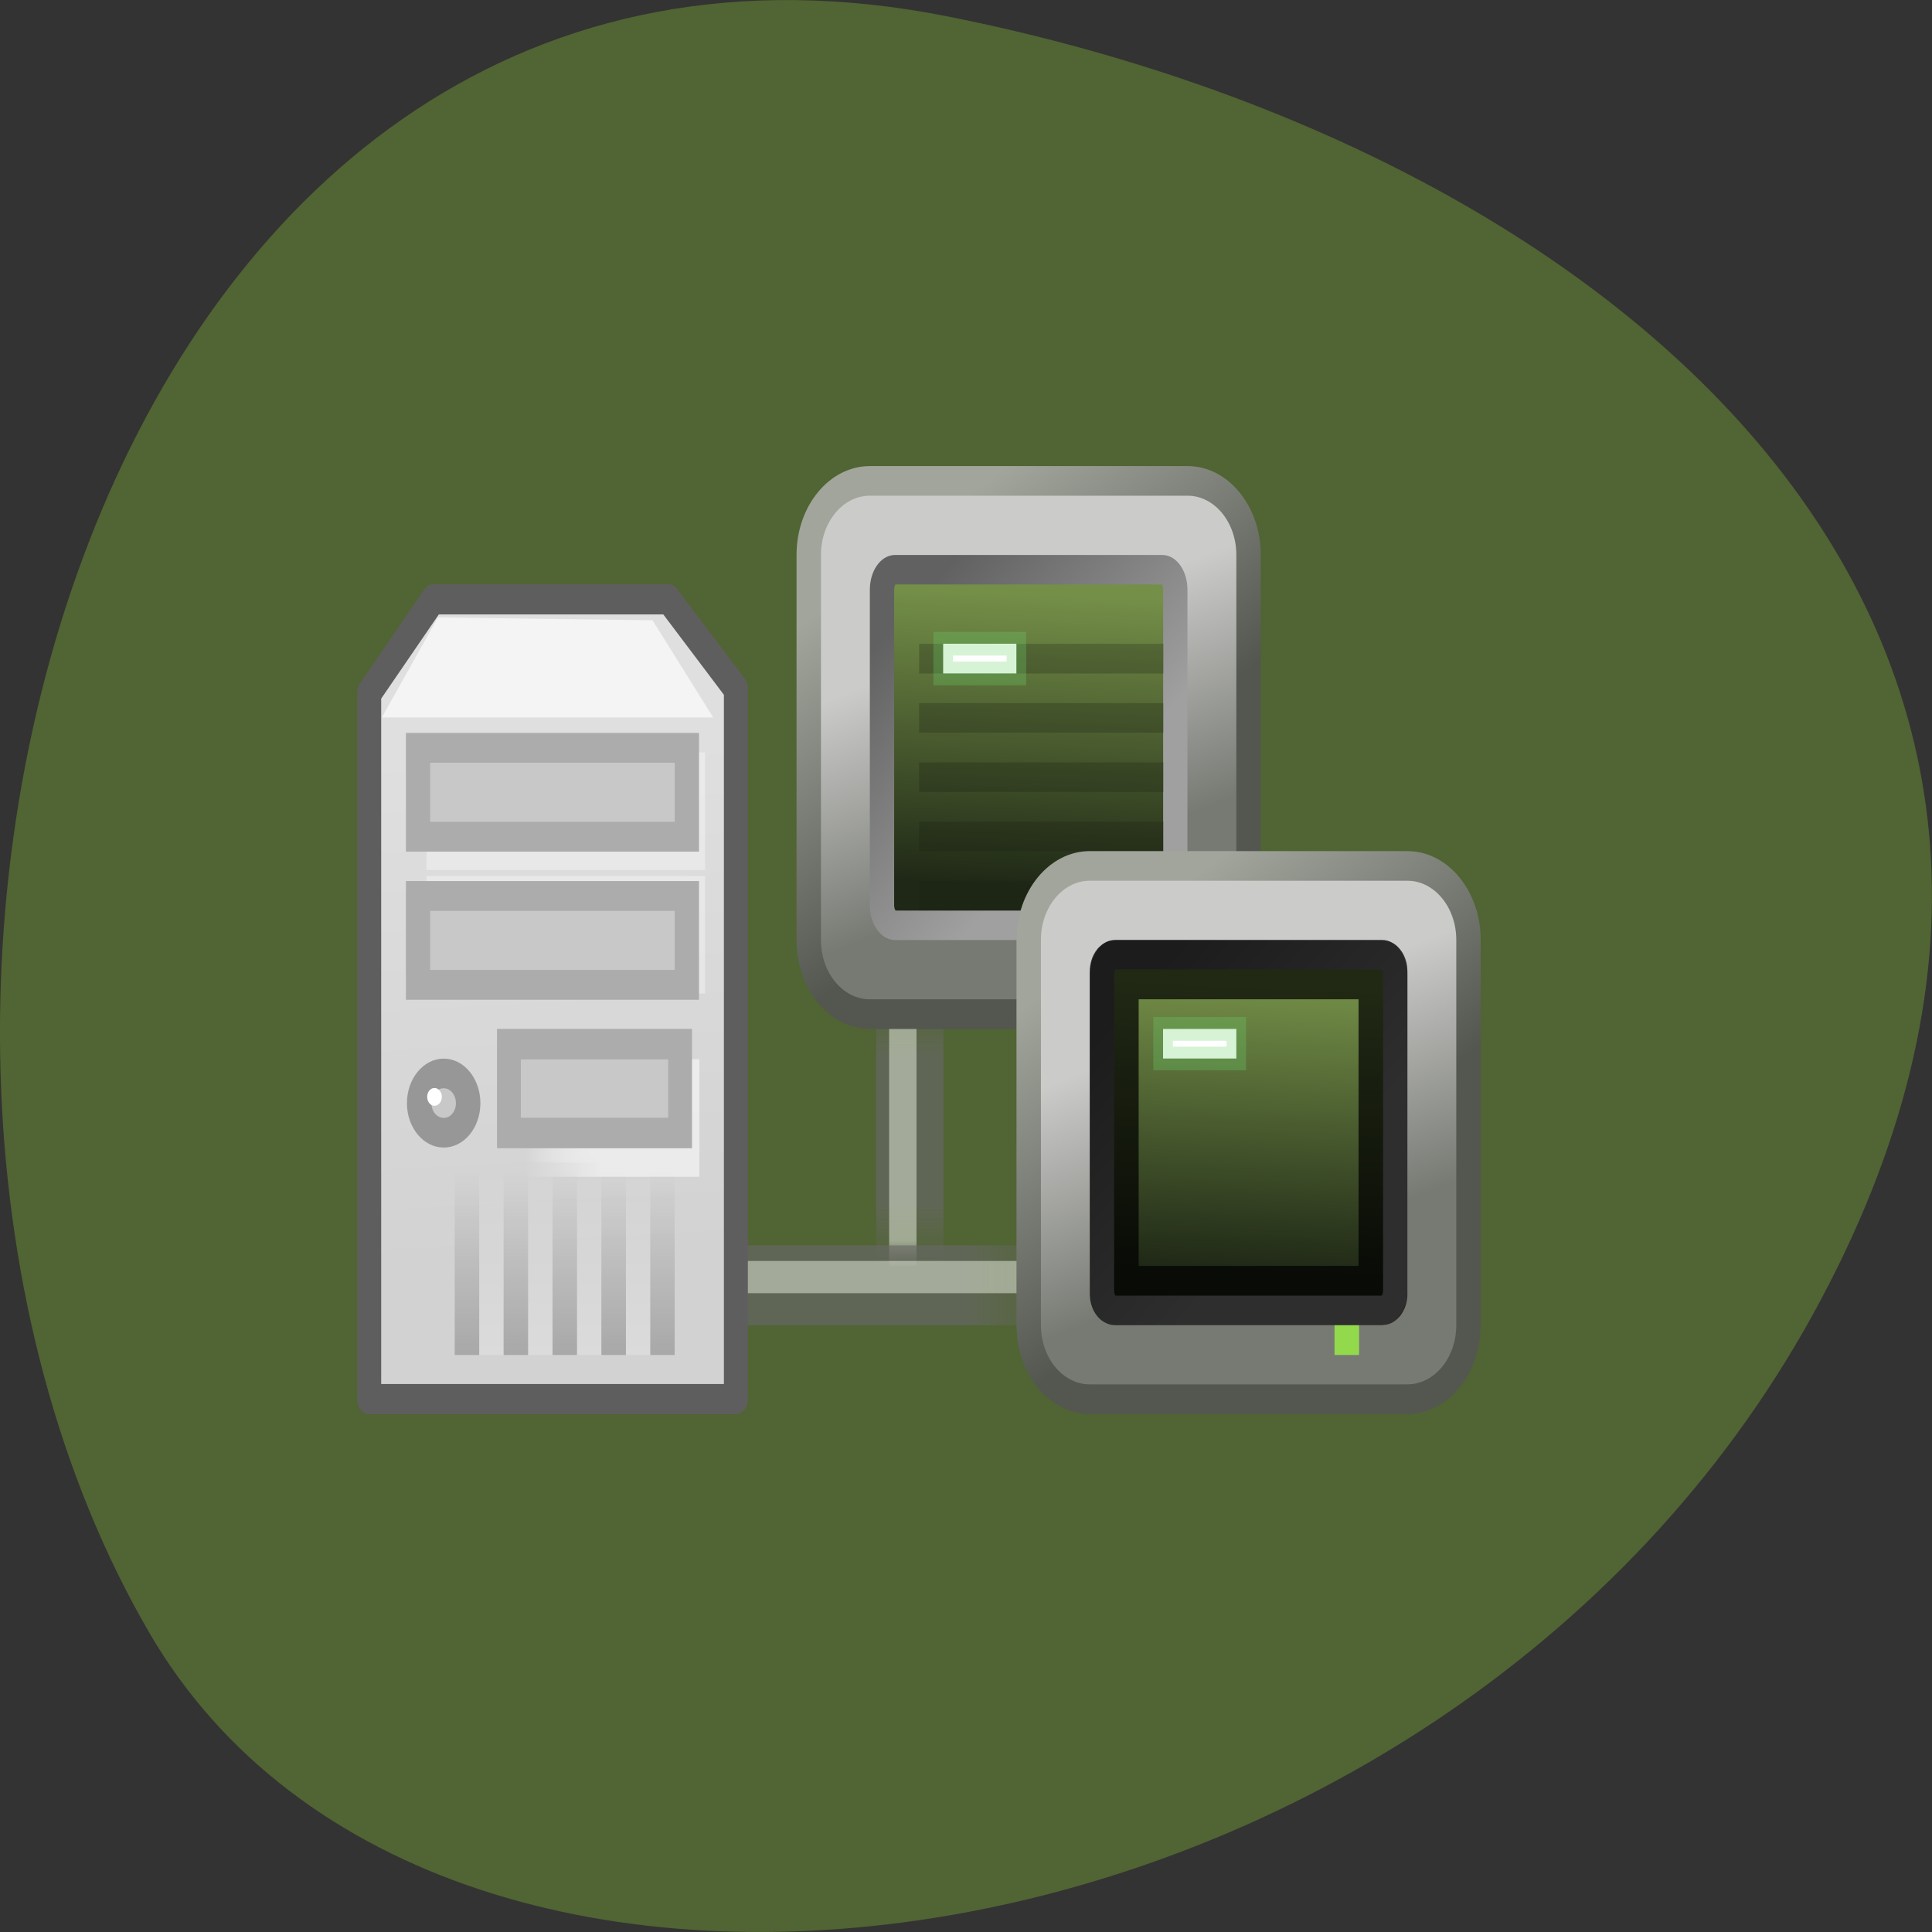 
<svg xmlns="http://www.w3.org/2000/svg" xmlns:xlink="http://www.w3.org/1999/xlink" width="48px" height="48px" viewBox="0 0 48 48" version="1.1">
<rect x="0" y="0" width="48" height="48" fill="#333333" stroke="none"/>
<defs>
<filter id="alpha" filterUnits="objectBoundingBox" x="0%" y="0%" width="100%" height="100%">
  <feColorMatrix type="matrix" in="SourceGraphic" values="0 0 0 0 1 0 0 0 0 1 0 0 0 0 1 0 0 0 1 0"/>
</filter>
<mask id="mask0">
  <g filter="url(#alpha)">
<rect x="0" y="0" width="48" height="48" style="fill:rgb(0%,0%,0%);fill-opacity:0.635;stroke:none;"/>
  </g>
</mask>
<linearGradient id="linear0" gradientUnits="userSpaceOnUse" x1="1.642" y1="0" x2="15.343" y2="0" gradientTransform="matrix(0,-0.497,0.153,0,4.581,32.361)">
<stop offset="0" style="stop-color:rgb(40.784%,40.784%,40.784%);stop-opacity:0;"/>
<stop offset="0.238" style="stop-color:rgb(40.784%,40.784%,40.784%);stop-opacity:1;"/>
<stop offset="0.781" style="stop-color:rgb(40.784%,40.784%,40.784%);stop-opacity:1;"/>
<stop offset="1" style="stop-color:rgb(40.784%,40.784%,40.784%);stop-opacity:0;"/>
</linearGradient>
<linearGradient id="linear1" gradientUnits="userSpaceOnUse" x1="1.642" y1="0" x2="15.343" y2="0" gradientTransform="matrix(0,-0.497,0.062,0,15.137,32.361)">
<stop offset="0" style="stop-color:rgb(100%,100%,100%);stop-opacity:0;"/>
<stop offset="0.108" style="stop-color:rgb(100%,100%,100%);stop-opacity:0.706;"/>
<stop offset="0.921" style="stop-color:rgb(100%,100%,100%);stop-opacity:0.706;"/>
<stop offset="1" style="stop-color:rgb(100%,100%,100%);stop-opacity:0;"/>
</linearGradient>
<clipPath id="clip1">
  <rect width="48" height="48"/>
</clipPath>
<g id="surface6" clip-path="url(#clip1)">
<path style=" stroke:none;fill-rule:nonzero;fill:url(#linear0);" d="M 21.766 31.453 L 21.766 24.828 L 23.441 24.828 L 23.441 31.453 Z M 21.766 31.453 "/>
<path style=" stroke:none;fill-rule:nonzero;fill:url(#linear1);" d="M 22.09 31.453 L 22.09 24.828 L 22.77 24.828 L 22.77 31.453 Z M 22.09 31.453 "/>
</g>
<mask id="mask1">
  <g filter="url(#alpha)">
<rect x="0" y="0" width="48" height="48" style="fill:rgb(0%,0%,0%);fill-opacity:0.635;stroke:none;"/>
  </g>
</mask>
<linearGradient id="linear2" gradientUnits="userSpaceOnUse" x1="1.642" y1="0" x2="15.343" y2="0" gradientTransform="matrix(0.804,0,0,0.181,14.192,10.581)">
<stop offset="0" style="stop-color:rgb(40.784%,40.784%,40.784%);stop-opacity:0;"/>
<stop offset="0.238" style="stop-color:rgb(40.784%,40.784%,40.784%);stop-opacity:1;"/>
<stop offset="0.781" style="stop-color:rgb(40.784%,40.784%,40.784%);stop-opacity:1;"/>
<stop offset="1" style="stop-color:rgb(40.784%,40.784%,40.784%);stop-opacity:0;"/>
</linearGradient>
<linearGradient id="linear3" gradientUnits="userSpaceOnUse" x1="1.642" y1="0" x2="15.343" y2="0" gradientTransform="matrix(0.655,0,0,0.073,16.453,23.088)">
<stop offset="0" style="stop-color:rgb(100%,100%,100%);stop-opacity:0;"/>
<stop offset="0.108" style="stop-color:rgb(100%,100%,100%);stop-opacity:0.706;"/>
<stop offset="0.921" style="stop-color:rgb(100%,100%,100%);stop-opacity:0.706;"/>
<stop offset="1" style="stop-color:rgb(100%,100%,100%);stop-opacity:0;"/>
</linearGradient>
<clipPath id="clip2">
  <rect width="48" height="48"/>
</clipPath>
<g id="surface9" clip-path="url(#clip2)">
<path style=" stroke:none;fill-rule:nonzero;fill:url(#linear2);" d="M 15.66 30.941 L 26.379 30.941 L 26.379 32.926 L 15.66 32.926 Z M 15.66 30.941 "/>
<path style=" stroke:none;fill-rule:nonzero;fill:url(#linear3);" d="M 17.648 31.328 L 26.379 31.328 L 26.379 32.129 L 17.648 32.129 Z M 17.648 31.328 "/>
</g>
<linearGradient id="linear4" gradientUnits="userSpaceOnUse" x1="10.125" y1="33.727" x2="9.339" y2="16.514" >
<stop offset="0" style="stop-color:rgb(82.353%,82.353%,82.353%);stop-opacity:1;"/>
<stop offset="1" style="stop-color:rgb(87.451%,87.451%,87.451%);stop-opacity:1;"/>
</linearGradient>
<mask id="mask2">
  <g filter="url(#alpha)">
<rect x="0" y="0" width="48" height="48" style="fill:rgb(0%,0%,0%);fill-opacity:0.349;stroke:none;"/>
  </g>
</mask>
<clipPath id="clip3">
  <rect width="48" height="48"/>
</clipPath>
<g id="surface12" clip-path="url(#clip3)">
<path style="fill-rule:evenodd;fill:rgb(100%,100%,100%);fill-opacity:1;stroke-width:1.011;stroke-linecap:butt;stroke-linejoin:miter;stroke:rgb(100%,100%,100%);stroke-opacity:1;stroke-miterlimit:4;" d="M 4.673 17.299 L 15.418 17.299 L 15.418 20.222 L 4.673 20.222 Z M 4.673 17.299 " transform="matrix(0.589,0,0,0.743,8.139,6.215)"/>
</g>
<mask id="mask3">
  <g filter="url(#alpha)">
<rect x="0" y="0" width="48" height="48" style="fill:rgb(0%,0%,0%);fill-opacity:0.525;stroke:none;"/>
  </g>
</mask>
<linearGradient id="linear5" gradientUnits="userSpaceOnUse" x1="27.325" y1="26.888" x2="22.312" y2="26.787" gradientTransform="matrix(0.658,0,0,0.689,-6.061,9.522)">
<stop offset="0" style="stop-color:rgb(100%,100%,100%);stop-opacity:1;"/>
<stop offset="1" style="stop-color:rgb(100%,100%,100%);stop-opacity:0;"/>
</linearGradient>
<linearGradient id="linear6" gradientUnits="userSpaceOnUse" x1="27.325" y1="26.888" x2="22.312" y2="26.787" gradientTransform="matrix(0.658,0,0,0.689,-6.061,9.522)">
<stop offset="0" style="stop-color:rgb(100%,100%,100%);stop-opacity:1;"/>
<stop offset="1" style="stop-color:rgb(100%,100%,100%);stop-opacity:0;"/>
</linearGradient>
<clipPath id="clip4">
  <rect width="48" height="48"/>
</clipPath>
<g id="surface15" clip-path="url(#clip4)">
<path style="fill-rule:evenodd;fill:url(#linear5);stroke-width:1.114;stroke-linecap:butt;stroke-linejoin:miter;stroke:url(#linear6);stroke-miterlimit:4;" d="M 8.177 25.745 L 15.682 25.745 L 15.682 29.222 L 8.177 29.222 Z M 8.177 25.745 " transform="matrix(0.566,0,0,0.636,8.186,10.297)"/>
</g>
<mask id="mask4">
  <g filter="url(#alpha)">
<rect x="0" y="0" width="48" height="48" style="fill:rgb(0%,0%,0%);fill-opacity:0.349;stroke:none;"/>
  </g>
</mask>
<clipPath id="clip5">
  <rect width="48" height="48"/>
</clipPath>
<g id="surface18" clip-path="url(#clip5)">
<path style="fill-rule:evenodd;fill:rgb(100%,100%,100%);fill-opacity:1;stroke-width:1.011;stroke-linecap:butt;stroke-linejoin:miter;stroke:rgb(100%,100%,100%);stroke-opacity:1;stroke-miterlimit:4;" d="M 4.673 21.431 L 15.418 21.431 L 15.418 24.354 L 4.673 24.354 Z M 4.673 21.431 " transform="matrix(0.589,0,0,0.743,8.139,6.215)"/>
</g>
<mask id="mask5">
  <g filter="url(#alpha)">
<rect x="0" y="0" width="48" height="48" style="fill:rgb(0%,0%,0%);fill-opacity:0.2;stroke:none;"/>
  </g>
</mask>
<linearGradient id="linear7" gradientUnits="userSpaceOnUse" x1="0" y1="37.016" x2="0" y2="30.824" gradientTransform="matrix(0.873,0,0,0.741,6.255,6.249)">
<stop offset="0" style="stop-color:rgb(100%,100%,100%);stop-opacity:1;"/>
<stop offset="1" style="stop-color:rgb(100%,100%,100%);stop-opacity:0;"/>
</linearGradient>
<clipPath id="clip6">
  <rect width="48" height="48"/>
</clipPath>
<g id="surface21" clip-path="url(#clip6)">
<path style=" stroke:none;fill-rule:evenodd;fill:url(#linear7);" d="M 11.906 28.512 L 12.512 28.512 L 12.512 33.664 L 11.906 33.664 Z M 11.906 28.512 "/>
</g>
<linearGradient id="linear8" gradientUnits="userSpaceOnUse" x1="0" y1="37.016" x2="0" y2="30.824" gradientTransform="matrix(0.873,0,0,0.741,6.303,6.249)">
<stop offset="0" style="stop-color:rgb(0%,0%,0%);stop-opacity:0.2;"/>
<stop offset="1" style="stop-color:rgb(0%,0%,0%);stop-opacity:0;"/>
</linearGradient>
<mask id="mask6">
  <g filter="url(#alpha)">
<rect x="0" y="0" width="48" height="48" style="fill:rgb(0%,0%,0%);fill-opacity:0.2;stroke:none;"/>
  </g>
</mask>
<linearGradient id="linear9" gradientUnits="userSpaceOnUse" x1="0" y1="37.016" x2="0" y2="30.824" gradientTransform="matrix(0.873,0,0,0.741,6.316,6.249)">
<stop offset="0" style="stop-color:rgb(0%,0%,0%);stop-opacity:1;"/>
<stop offset="1" style="stop-color:rgb(0%,0%,0%);stop-opacity:0;"/>
</linearGradient>
<clipPath id="clip7">
  <rect width="48" height="48"/>
</clipPath>
<g id="surface24" clip-path="url(#clip7)">
<path style=" stroke:none;fill-rule:evenodd;fill:url(#linear9);" d="M 12.512 28.512 L 13.121 28.512 L 13.121 33.664 L 12.512 33.664 Z M 12.512 28.512 "/>
</g>
<mask id="mask7">
  <g filter="url(#alpha)">
<rect x="0" y="0" width="48" height="48" style="fill:rgb(0%,0%,0%);fill-opacity:0.2;stroke:none;"/>
  </g>
</mask>
<linearGradient id="linear10" gradientUnits="userSpaceOnUse" x1="0" y1="37.016" x2="0" y2="30.824" gradientTransform="matrix(0.873,0,0,0.741,7.469,6.249)">
<stop offset="0" style="stop-color:rgb(100%,100%,100%);stop-opacity:1;"/>
<stop offset="1" style="stop-color:rgb(100%,100%,100%);stop-opacity:0;"/>
</linearGradient>
<clipPath id="clip8">
  <rect width="48" height="48"/>
</clipPath>
<g id="surface27" clip-path="url(#clip8)">
<path style=" stroke:none;fill-rule:evenodd;fill:url(#linear10);" d="M 13.121 28.512 L 13.727 28.512 L 13.727 33.664 L 13.121 33.664 Z M 13.121 28.512 "/>
</g>
<mask id="mask8">
  <g filter="url(#alpha)">
<rect x="0" y="0" width="48" height="48" style="fill:rgb(0%,0%,0%);fill-opacity:0.2;stroke:none;"/>
  </g>
</mask>
<linearGradient id="linear11" gradientUnits="userSpaceOnUse" x1="0" y1="37.016" x2="0" y2="30.824" gradientTransform="matrix(0.873,0,0,0.741,8.683,6.249)">
<stop offset="0" style="stop-color:rgb(100%,100%,100%);stop-opacity:1;"/>
<stop offset="1" style="stop-color:rgb(100%,100%,100%);stop-opacity:0;"/>
</linearGradient>
<clipPath id="clip9">
  <rect width="48" height="48"/>
</clipPath>
<g id="surface30" clip-path="url(#clip9)">
<path style=" stroke:none;fill-rule:evenodd;fill:url(#linear11);" d="M 14.336 28.512 L 14.941 28.512 L 14.941 33.664 L 14.336 33.664 Z M 14.336 28.512 "/>
</g>
<mask id="mask9">
  <g filter="url(#alpha)">
<rect x="0" y="0" width="48" height="48" style="fill:rgb(0%,0%,0%);fill-opacity:0.2;stroke:none;"/>
  </g>
</mask>
<linearGradient id="linear12" gradientUnits="userSpaceOnUse" x1="0" y1="37.016" x2="0" y2="30.824" gradientTransform="matrix(0.873,0,0,0.741,9.898,6.249)">
<stop offset="0" style="stop-color:rgb(100%,100%,100%);stop-opacity:1;"/>
<stop offset="1" style="stop-color:rgb(100%,100%,100%);stop-opacity:0;"/>
</linearGradient>
<clipPath id="clip10">
  <rect width="48" height="48"/>
</clipPath>
<g id="surface33" clip-path="url(#clip10)">
<path style=" stroke:none;fill-rule:evenodd;fill:url(#linear12);" d="M 15.551 28.512 L 16.156 28.512 L 16.156 33.664 L 15.551 33.664 Z M 15.551 28.512 "/>
</g>
<mask id="mask10">
  <g filter="url(#alpha)">
<rect x="0" y="0" width="48" height="48" style="fill:rgb(0%,0%,0%);fill-opacity:0.2;stroke:none;"/>
  </g>
</mask>
<linearGradient id="linear13" gradientUnits="userSpaceOnUse" x1="0" y1="37.016" x2="0" y2="30.824" gradientTransform="matrix(0.873,0,0,0.741,7.53,6.249)">
<stop offset="0" style="stop-color:rgb(0%,0%,0%);stop-opacity:1;"/>
<stop offset="1" style="stop-color:rgb(0%,0%,0%);stop-opacity:0;"/>
</linearGradient>
<clipPath id="clip11">
  <rect width="48" height="48"/>
</clipPath>
<g id="surface36" clip-path="url(#clip11)">
<path style=" stroke:none;fill-rule:evenodd;fill:url(#linear13);" d="M 13.727 28.512 L 14.336 28.512 L 14.336 33.664 L 13.727 33.664 Z M 13.727 28.512 "/>
</g>
<mask id="mask11">
  <g filter="url(#alpha)">
<rect x="0" y="0" width="48" height="48" style="fill:rgb(0%,0%,0%);fill-opacity:0.2;stroke:none;"/>
  </g>
</mask>
<linearGradient id="linear14" gradientUnits="userSpaceOnUse" x1="0" y1="37.016" x2="0" y2="30.824" gradientTransform="matrix(0.873,0,0,0.741,8.744,6.249)">
<stop offset="0" style="stop-color:rgb(0%,0%,0%);stop-opacity:1;"/>
<stop offset="1" style="stop-color:rgb(0%,0%,0%);stop-opacity:0;"/>
</linearGradient>
<clipPath id="clip12">
  <rect width="48" height="48"/>
</clipPath>
<g id="surface39" clip-path="url(#clip12)">
<path style=" stroke:none;fill-rule:evenodd;fill:url(#linear14);" d="M 14.941 28.512 L 15.551 28.512 L 15.551 33.664 L 14.941 33.664 Z M 14.941 28.512 "/>
</g>
<linearGradient id="linear15" gradientUnits="userSpaceOnUse" x1="0" y1="37.016" x2="0" y2="30.824" gradientTransform="matrix(0.873,0,0,0.741,11.161,6.249)">
<stop offset="0" style="stop-color:rgb(0%,0%,0%);stop-opacity:0.2;"/>
<stop offset="1" style="stop-color:rgb(0%,0%,0%);stop-opacity:0;"/>
</linearGradient>
<linearGradient id="linear16" gradientUnits="userSpaceOnUse" x1="29.87" y1="32.286" x2="24.842" y2="14.158" gradientTransform="matrix(0.383,0,0,0.44,50.308,22.946)">
<stop offset="0" style="stop-color:rgb(46.667%,47.451%,45.098%);stop-opacity:1;"/>
<stop offset="1" style="stop-color:rgb(79.608%,80%,79.216%);stop-opacity:1;"/>
</linearGradient>
<linearGradient id="linear17" gradientUnits="userSpaceOnUse" x1="8.653" y1="9.587" x2="21.305" y2="32.498" gradientTransform="matrix(0.383,0,0,0.44,50.308,22.946)">
<stop offset="0" style="stop-color:rgb(63.529%,64.706%,61.176%);stop-opacity:1;"/>
<stop offset="1" style="stop-color:rgb(32.549%,34.118%,31.373%);stop-opacity:1;"/>
</linearGradient>
<linearGradient id="linear18" gradientUnits="userSpaceOnUse" x1="23.119" y1="9.583" x2="22.441" y2="34.226" gradientTransform="matrix(0.308,0,0,0.399,52.121,24.508)">
<stop offset="0" style="stop-color:rgb(45.49%,56.078%,28.235%);stop-opacity:1;"/>
<stop offset="1" style="stop-color:rgb(12.157%,15.686%,8.627%);stop-opacity:1;"/>
</linearGradient>
<linearGradient id="linear19" gradientUnits="userSpaceOnUse" x1="11.048" y1="9.146" x2="26.178" y2="30.343" gradientTransform="matrix(0.323,0,0,0.409,51.752,24.431)">
<stop offset="0" style="stop-color:rgb(38.039%,38.039%,38.039%);stop-opacity:1;"/>
<stop offset="1" style="stop-color:rgb(62.745%,62.745%,62.745%);stop-opacity:1;"/>
</linearGradient>
<linearGradient id="linear20" gradientUnits="userSpaceOnUse" x1="29.87" y1="32.286" x2="24.842" y2="14.158" gradientTransform="matrix(0.383,0,0,0.44,50.308,22.946)">
<stop offset="0" style="stop-color:rgb(46.667%,47.451%,45.098%);stop-opacity:1;"/>
<stop offset="1" style="stop-color:rgb(79.608%,80%,79.216%);stop-opacity:1;"/>
</linearGradient>
<linearGradient id="linear21" gradientUnits="userSpaceOnUse" x1="8.653" y1="9.587" x2="21.305" y2="32.498" gradientTransform="matrix(0.383,0,0,0.44,50.308,22.946)">
<stop offset="0" style="stop-color:rgb(63.529%,64.706%,61.176%);stop-opacity:1;"/>
<stop offset="1" style="stop-color:rgb(32.549%,34.118%,31.373%);stop-opacity:1;"/>
</linearGradient>
<linearGradient id="linear22" gradientUnits="userSpaceOnUse" x1="23.119" y1="9.583" x2="22.441" y2="34.226" gradientTransform="matrix(0.308,0,0,0.399,52.121,24.508)">
<stop offset="0" style="stop-color:rgb(45.49%,56.078%,28.235%);stop-opacity:1;"/>
<stop offset="1" style="stop-color:rgb(12.157%,15.686%,8.627%);stop-opacity:1;"/>
</linearGradient>
<linearGradient id="linear23" gradientUnits="userSpaceOnUse" x1="11.048" y1="9.146" x2="26.178" y2="30.343" gradientTransform="matrix(0.323,0,0,0.409,51.752,24.431)">
<stop offset="0" style="stop-color:rgb(38.039%,38.039%,38.039%);stop-opacity:1;"/>
<stop offset="1" style="stop-color:rgb(62.745%,62.745%,62.745%);stop-opacity:1;"/>
</linearGradient>
</defs>
<g id="surface1">
<path style=" stroke:none;fill-rule:nonzero;fill:rgb(31.765%,39.216%,20%);fill-opacity:1;" d="M 23.574 0.414 C 2.59 -3.777 -5.379 24.965 3.715 40.574 C 10.961 53.012 35.781 49.457 45.035 32.668 C 54.285 15.879 40.418 3.777 23.574 0.414 Z M 23.574 0.414 "/>
<use xlink:href="#surface6" mask="url(#mask0)"/>
<use xlink:href="#surface9" mask="url(#mask1)"/>
<path style="fill-rule:evenodd;fill:url(#linear4);stroke-width:1.011;stroke-linecap:round;stroke-linejoin:round;stroke:rgb(36.863%,36.863%,36.863%);stroke-opacity:1;stroke-miterlimit:4;" d="M 1.755 14.808 L 1.755 38.42 L 17.222 38.42 L 17.222 14.666 L 14.377 11.675 L 4.461 11.675 Z M 1.755 14.808 " transform="matrix(0.589,0,0,0.743,8.139,6.215)"/>
<path style=" stroke:none;fill-rule:evenodd;fill:rgb(100%,100%,100%);fill-opacity:0.655;" d="M 10.879 15.34 L 9.488 17.824 L 17.719 17.824 L 16.211 15.41 Z M 10.879 15.34 "/>
<use xlink:href="#surface12" mask="url(#mask2)"/>
<use xlink:href="#surface15" mask="url(#mask3)"/>
<path style="fill-rule:evenodd;fill:rgb(78.431%,78.431%,78.431%);fill-opacity:1;stroke-width:1.001;stroke-linecap:butt;stroke-linejoin:miter;stroke:rgb(67.451%,67.451%,67.451%);stroke-opacity:1;stroke-miterlimit:4;" d="M 7.644 25.675 L 14.841 25.675 L 14.841 28.596 L 7.644 28.596 Z M 7.644 25.675 " transform="matrix(0.591,0,0,0.756,8.126,6.531)"/>
<use xlink:href="#surface18" mask="url(#mask4)"/>
<path style="fill-rule:evenodd;fill:rgb(78.431%,78.431%,78.431%);fill-opacity:1;stroke-width:0.981;stroke-linecap:butt;stroke-linejoin:miter;stroke:rgb(67.451%,67.451%,67.451%);stroke-opacity:1;stroke-miterlimit:4;" d="M 3.977 20.806 L 14.855 20.806 L 14.855 23.727 L 3.977 23.727 Z M 3.977 20.806 " transform="matrix(0.614,0,0,0.756,7.944,6.531)"/>
<path style="fill-rule:evenodd;fill:rgb(78.431%,78.431%,78.431%);fill-opacity:1;stroke-width:0.981;stroke-linecap:butt;stroke-linejoin:miter;stroke:rgb(67.451%,67.451%,67.451%);stroke-opacity:1;stroke-miterlimit:4;" d="M 3.977 16.674 L 14.855 16.674 L 14.855 19.595 L 3.977 19.595 Z M 3.977 16.674 " transform="matrix(0.614,0,0,0.756,7.944,5.974)"/>
<path style="fill-rule:evenodd;fill:rgb(78.431%,78.431%,78.431%);fill-opacity:1;stroke-width:2.172;stroke-linecap:butt;stroke-linejoin:miter;stroke:rgb(59.216%,59.216%,59.216%);stroke-opacity:1;stroke-miterlimit:4;" d="M 68.183 26.232 C 68.183 27.431 67.219 28.399 66.017 28.399 C 64.815 28.399 63.837 27.431 63.837 26.232 C 63.837 25.034 64.815 24.054 66.017 24.054 C 67.219 24.054 68.183 25.034 68.183 26.232 Z M 68.183 26.232 " transform="matrix(0.28,0,0,0.339,-7.46,18.515)"/>
<path style=" stroke:none;fill-rule:evenodd;fill:rgb(100%,100%,100%);fill-opacity:1;" d="M 10.977 27.25 C 10.977 27.375 10.895 27.473 10.793 27.473 C 10.695 27.473 10.613 27.375 10.613 27.25 C 10.613 27.129 10.695 27.031 10.793 27.031 C 10.895 27.031 10.977 27.129 10.977 27.25 Z M 10.977 27.25 "/>
<use xlink:href="#surface21" mask="url(#mask5)"/>
<path style=" stroke:none;fill-rule:evenodd;fill:url(#linear8);" d="M 11.297 28.512 L 11.906 28.512 L 11.906 33.664 L 11.297 33.664 Z M 11.297 28.512 "/>
<use xlink:href="#surface24" mask="url(#mask6)"/>
<use xlink:href="#surface27" mask="url(#mask7)"/>
<use xlink:href="#surface30" mask="url(#mask8)"/>
<use xlink:href="#surface33" mask="url(#mask9)"/>
<use xlink:href="#surface36" mask="url(#mask10)"/>
<use xlink:href="#surface39" mask="url(#mask11)"/>
<path style=" stroke:none;fill-rule:evenodd;fill:url(#linear15);" d="M 16.156 28.512 L 16.762 28.512 L 16.762 33.664 L 16.156 33.664 Z M 16.156 28.512 "/>
<path style="fill-rule:evenodd;fill:url(#linear16);stroke-width:1;stroke-linecap:round;stroke-linejoin:round;stroke:url(#linear17);stroke-miterlimit:4;" d="M 53.001 24.502 L 66.003 24.502 C 67.38 24.502 68.499 25.621 68.499 27.001 L 68.499 40.003 C 68.499 41.383 67.38 42.502 66.003 42.502 L 53.001 42.502 C 51.618 42.502 50.498 41.383 50.498 40.003 L 50.498 27.001 C 50.498 25.621 51.618 24.502 53.001 24.502 Z M 53.001 24.502 " transform="matrix(0.607,0,0,0.736,-10.559,-6.086)"/>
<path style="fill-rule:evenodd;fill:url(#linear18);stroke-width:0.995;stroke-linecap:round;stroke-linejoin:round;stroke:url(#linear19);stroke-miterlimit:4;" d="M 54.03 27.5 L 64.967 27.5 C 65.263 27.5 65.501 27.802 65.501 28.179 L 65.501 38.825 C 65.501 39.196 65.263 39.504 64.967 39.504 L 54.03 39.504 C 53.734 39.504 53.496 39.196 53.496 38.825 L 53.496 28.179 C 53.496 27.802 53.734 27.5 54.03 27.5 Z M 54.03 27.5 " transform="matrix(0.607,0,0,0.736,-10.559,-6.086)"/>
<path style=" stroke:none;fill-rule:nonzero;fill:rgb(9.412%,12.157%,6.275%);fill-opacity:0.255;" d="M 22.836 15.996 L 22.836 16.734 L 28.906 16.734 L 28.906 15.996 Z M 22.836 17.469 L 22.836 18.203 L 28.906 18.203 L 28.906 17.469 Z M 22.836 18.941 L 22.836 19.676 L 28.906 19.676 L 28.906 18.941 Z M 22.836 20.414 L 22.836 21.148 L 28.906 21.148 L 28.906 20.414 Z M 22.836 21.887 L 22.836 22.621 L 28.887 22.621 C 28.902 22.621 28.906 22.594 28.906 22.574 L 28.906 21.887 Z M 22.836 21.887 "/>
<path style=" stroke:none;fill-rule:evenodd;fill:rgb(57.647%,85.098%,29.804%);fill-opacity:1;" d="M 27.691 23.355 L 28.301 23.355 L 28.301 24.094 L 27.691 24.094 Z M 27.691 23.355 "/>
<path style="fill-rule:nonzero;fill:rgb(100%,100%,100%);fill-opacity:1;stroke-width:0.8;stroke-linecap:butt;stroke-linejoin:miter;stroke:rgb(43.137%,83.922%,43.137%);stroke-opacity:0.278;stroke-miterlimit:4;" d="M 55.999 29.999 L 58.997 29.999 L 58.997 31.002 L 55.999 31.002 Z M 55.999 29.999 " transform="matrix(0.607,0,0,0.736,-10.559,-6.086)"/>
<path style="fill-rule:evenodd;fill:url(#linear20);stroke-width:1;stroke-linecap:round;stroke-linejoin:round;stroke:url(#linear21);stroke-miterlimit:4;" d="M 53.001 24.498 L 65.997 24.498 C 67.38 24.498 68.5 25.618 68.5 26.997 L 68.5 39.999 C 68.5 41.379 67.38 42.499 65.997 42.499 L 53.001 42.499 C 51.618 42.499 50.499 41.379 50.499 39.999 L 50.499 26.997 C 50.499 25.618 51.618 24.498 53.001 24.498 Z M 53.001 24.498 " transform="matrix(0.607,0,0,0.736,-5.095,3.483)"/>
<path style="fill-rule:evenodd;fill:url(#linear22);stroke-width:0.995;stroke-linecap:round;stroke-linejoin:round;stroke:url(#linear23);stroke-miterlimit:4;" d="M 54.031 27.496 L 64.968 27.496 C 65.264 27.496 65.502 27.804 65.502 28.176 L 65.502 38.821 C 65.502 39.198 65.264 39.5 64.968 39.5 L 54.031 39.5 C 53.735 39.5 53.497 39.198 53.497 38.821 L 53.497 28.176 C 53.497 27.804 53.735 27.496 54.031 27.496 Z M 54.031 27.496 " transform="matrix(0.607,0,0,0.736,-5.095,3.483)"/>
<path style="fill:none;stroke-width:2;stroke-linecap:round;stroke-linejoin:round;stroke:rgb(0%,0%,0%);stroke-opacity:0.714;stroke-miterlimit:4;" d="M 54.037 28 L 64.961 28 C 64.981 28 65 28.022 65 28.048 L 65 38.948 C 65 38.98 64.981 39.001 64.961 39.001 L 54.037 39.001 C 54.018 39.001 53.999 38.98 53.999 38.948 L 53.999 28.048 C 53.999 28.022 54.018 28 54.037 28 Z M 54.037 28 " transform="matrix(0.607,0,0,0.736,-5.095,3.483)"/>
<path style=" stroke:none;fill-rule:evenodd;fill:rgb(57.647%,85.098%,29.804%);fill-opacity:1;" d="M 33.156 32.926 L 33.766 32.926 L 33.766 33.664 L 33.156 33.664 Z M 33.156 32.926 "/>
<path style="fill-rule:nonzero;fill:rgb(100%,100%,100%);fill-opacity:1;stroke-width:0.8;stroke-linecap:butt;stroke-linejoin:miter;stroke:rgb(43.137%,83.922%,43.137%);stroke-opacity:0.278;stroke-miterlimit:4;" d="M 55.999 30.001 L 58.997 30.001 L 58.997 30.999 L 55.999 30.999 Z M 55.999 30.001 " transform="matrix(0.607,0,0,0.736,-5.095,3.483)"/>
</g>
</svg>
